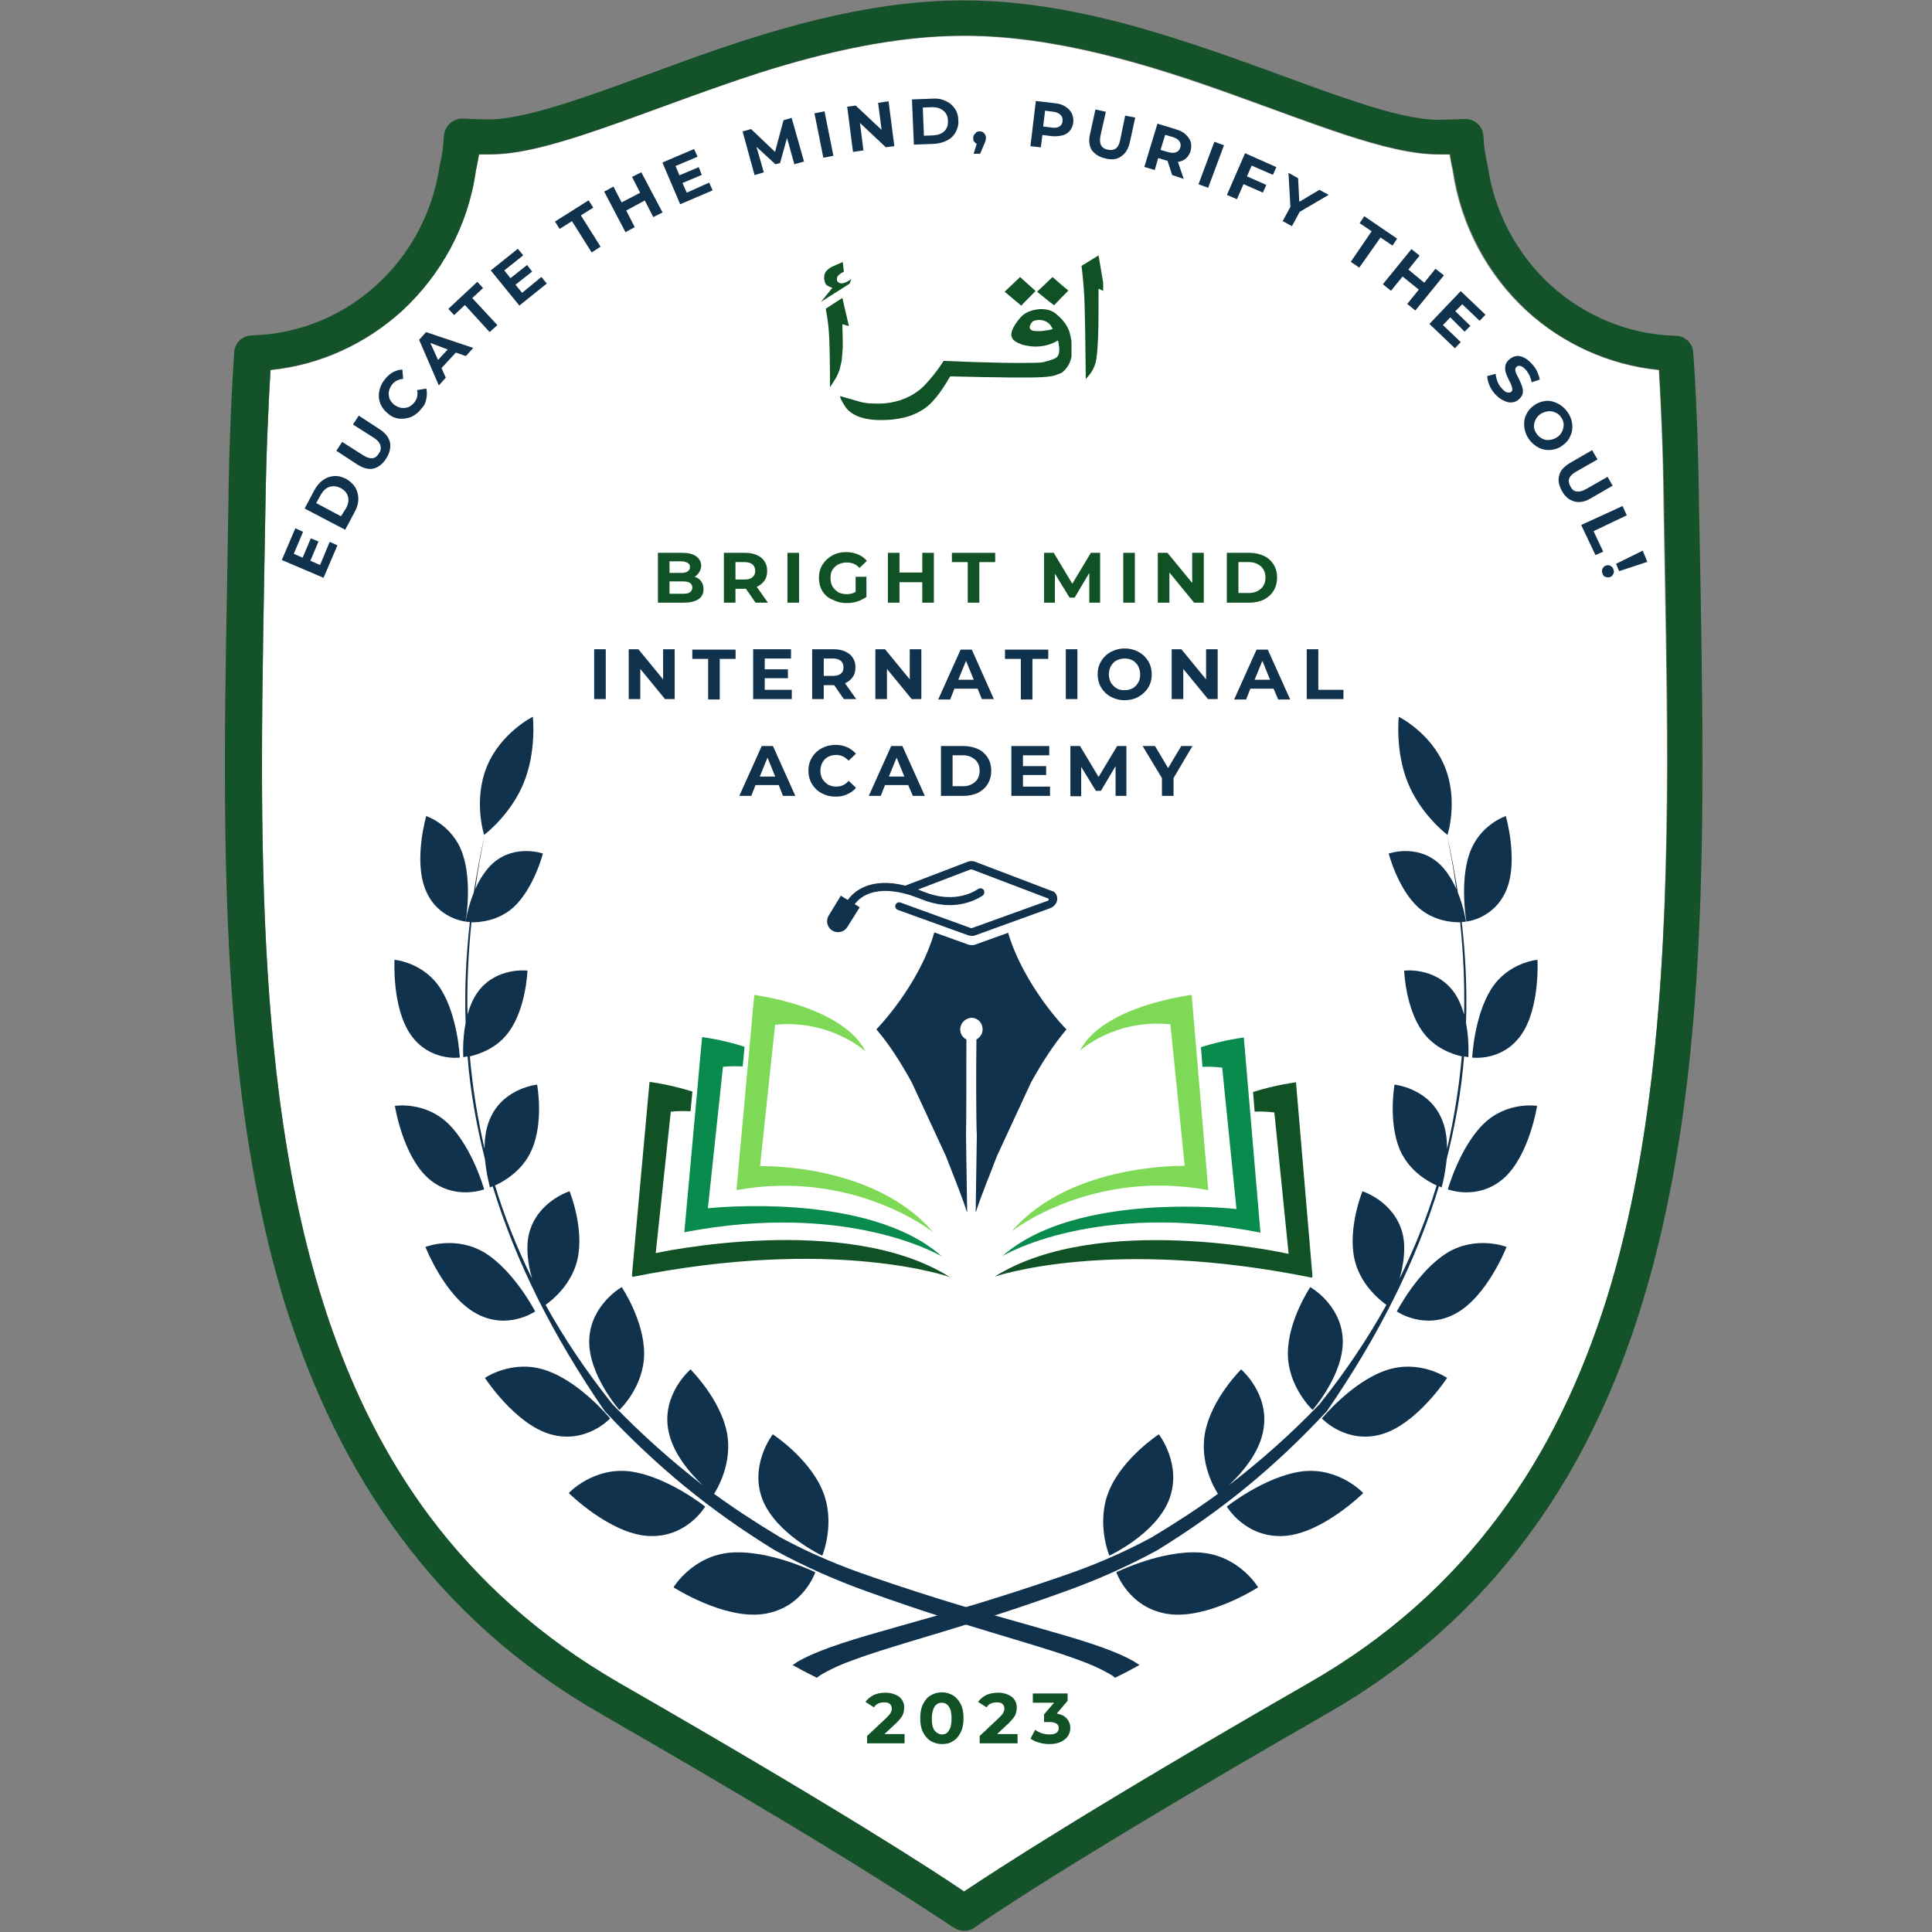 <?xml version="1.0" encoding="utf-8"?>
<!-- Generator: Adobe Illustrator 28.0.0, SVG Export Plug-In . SVG Version: 6.00 Build 0)  -->
<svg version="1.1" id="Layer_1" xmlns="http://www.w3.org/2000/svg" xmlns:xlink="http://www.w3.org/1999/xlink" x="0px" y="0px"
	 viewBox="0 0 500 500" style="enable-background:new 0 0 500 500;" xml:space="preserve">
<rect x="0" y="0" width="500" height="500" fill="#808080" stroke="none"/>
<style type="text/css">
	.st0{fill:#FFFFFF;}
	.st1{fill:#145229;}
	.st2{fill:#11324D;}
	.st3{clip-path:url(#SVGID_00000068672070231173749600000004587403245102261674_);}
	.st4{clip-path:url(#SVGID_00000180347279644576260450000008344915028637368492_);}
	.st5{clip-path:url(#SVGID_00000008110377276287228160000016534013637541259938_);}
	.st6{clip-path:url(#SVGID_00000116930261278107691180000010066217099585195956_);}
	.st7{clip-path:url(#SVGID_00000169517102306597503320000004017629711569871515_);}
	.st8{clip-path:url(#SVGID_00000065061286616852295000000004433935162830024337_);}
	.st9{clip-path:url(#SVGID_00000165951733058805335460000013063781231374455951_);}
	.st10{clip-path:url(#SVGID_00000150074051807446774150000017991895991640018594_);}
	.st11{clip-path:url(#SVGID_00000134247916435909560730000003870056545081021872_);}
	.st12{fill:#098B4D;}
	.st13{clip-path:url(#SVGID_00000032610741543898576140000002481995937219232688_);}
	.st14{clip-path:url(#SVGID_00000049192432297847967470000012649711012507530146_);}
	.st15{clip-path:url(#SVGID_00000133487313758156967580000003648098072953940413_);}
	.st16{fill:#105225;}
	.st17{clip-path:url(#SVGID_00000010306685952457873060000009820450584523139458_);}
	.st18{clip-path:url(#SVGID_00000144324305655796249590000008734010574130712992_);}
	.st19{clip-path:url(#SVGID_00000008120415901888065970000002132584923545407398_);}
	.st20{fill:#7ED957;}
	.st21{clip-path:url(#SVGID_00000093138580193774353200000012352053830386063806_);}
	.st22{clip-path:url(#SVGID_00000065067820066371008040000002185824924890698151_);}
	.st23{clip-path:url(#SVGID_00000106121002187323361130000009316289391489159066_);}
	.st24{clip-path:url(#SVGID_00000161594650276612520520000006753829442151709069_);}
	.st25{clip-path:url(#SVGID_00000023249048892495817220000007122263975821208759_);}
	.st26{clip-path:url(#SVGID_00000070830389027965895000000012419645030128033963_);}
	.st27{clip-path:url(#SVGID_00000003084036611724854100000001372479431818181779_);}
	.st28{clip-path:url(#SVGID_00000011716144327793243850000015990854181607430330_);}
	.st29{clip-path:url(#SVGID_00000022557947904636228220000001788476693023497624_);}
	.st30{clip-path:url(#SVGID_00000028310733019128700270000017931438496732352391_);}
	.st31{clip-path:url(#SVGID_00000070833857668807494030000000267296851857493408_);}
	.st32{clip-path:url(#SVGID_00000155130678232860259550000004090326787987776933_);}
	.st33{clip-path:url(#SVGID_00000060000281204460335680000005434659921491655864_);}
	.st34{clip-path:url(#SVGID_00000178190901068025602580000015072923561007908790_);}
</style>
<g>
	<path class="st0" d="M429.3,95.8c-13.1-1.3-24.9-6.9-34.1-15.2C385,71.3,378,58.5,375.9,44.1c-0.3-1.4-0.5-2.7-0.8-4.1
		c-0.9,0-1.8,0-2.8,0c-7,0-15-2.1-24-5c-9.1-3-19-6.8-29.7-10.6c-21.4-7.7-45.6-15.1-69.2-15.1c-17.7,0-35.7,4.2-52.7,9.5
		C180,24.2,164.2,30.6,150.7,35c-9,2.9-16.9,5-24,5c-1,0-1.8,0-2.8,0c-0.2,1.4-0.4,2.8-0.8,4.1c-2,14.5-9.1,27.1-19.2,36.5
		C94.7,89,82.9,94.5,70,95.8c-0.5,8.9-1.1,20.8-1.3,35c-0.3,22.2-0.9,44.8-0.9,67.2c0,36.6,1.4,72.6,7.6,105.8s17,63.4,35.7,88.6
		c12.5,16.7,28.5,31.3,49.1,43.2c57.1,32.7,81.7,48.8,89.3,54c7.6-5,32.2-21.1,89.3-54c20.6-11.8,36.6-26.4,49.1-43.2
		c12.5-16.8,21.5-35.8,28-56.5c12.8-41.3,15.4-89.1,15.5-137.8c0-22.4-0.5-44.9-0.9-67.2C430.4,116.6,429.8,104.7,429.3,95.8z"/>
	<path class="st1" d="M438.2,91.2c-0.1-2.4-2.2-4.3-4.5-4.3c-12.4-0.3-23.8-5.3-32.4-13.1c-8.6-7.9-14.6-18.8-16.3-31l-0.1-0.4
		c-0.5-2.3-0.9-4.7-1-7.3c-0.2-2.5-2.3-4.4-4.9-4.3c-2.3,0.1-4.6,0.2-6.8,0.2c-5.1,0-12.4-1.7-21.1-4.6c-13-4.2-28.8-10.7-46.2-16.2
		c-17.4-5.6-36.3-10.1-55.5-10.1c-25.6,0-50.7,7.9-72.3,15.7c-10.8,3.9-20.7,7.7-29.4,10.5c-8.6,2.8-16,4.6-21.1,4.6
		c-2.3,0-4.5-0.1-6.8-0.2c-2.5-0.1-4.6,1.8-4.9,4.3c-0.2,2.6-0.4,5-1,7.3l-0.1,0.4c-1.7,12.2-7.7,23.2-16.3,31
		c-8.6,7.9-20,12.8-32.4,13.1c-2.4,0.1-4.3,1.9-4.5,4.3c-0.6,9.3-1.3,23-1.5,39.5c-0.3,22.2-0.9,44.8-0.9,67.4
		c0,49.1,2.5,97.7,15.9,140.6C81,360,90.4,380,103.7,397.8c13.2,17.8,30.2,33.4,51.9,45.8c35.4,20.4,58.3,34.2,72.2,43
		c7,4.4,11.8,7.5,14.8,9.5c1.5,1,2.6,1.7,3.2,2.1c0.3,0.2,0.5,0.4,0.8,0.5l0.2,0.1c1.6,1.2,3.9,1.2,5.5,0
		c1.1-0.8,22.5-15.9,91.1-55.3c21.7-12.4,38.8-28,51.9-45.8c19.9-26.7,31.1-58.4,37.5-92.5c6.4-34.1,7.8-70.7,7.8-107.5
		c0-22.4-0.5-45.1-0.9-67.2C439.5,114.2,438.9,100.6,438.2,91.2z M415.9,335.8c-6.5,20.7-15.4,39.7-28,56.5
		c-12.5,16.8-28.5,31.4-49.1,43.2c-57.1,32.8-81.7,48.9-89.3,54c-7.6-5.2-32.2-21.2-89.3-54c-20.6-11.9-36.6-26.5-49.1-43.2
		c-18.8-25.2-29.6-55.5-35.7-88.6s-7.6-69.2-7.6-105.8c0-22.3,0.5-44.9,0.9-67.2c0.2-14.2,0.8-26.1,1.3-35c13-1.3,24.7-6.9,34-15.2
		c10.1-9.3,17.2-22,19.2-36.5c0.3-1.3,0.5-2.7,0.8-4.1c1,0,1.8,0,2.8,0c7,0,15-2.1,24-5c13.5-4.4,29.3-10.8,46.1-16.2
		c17-5.4,35-9.5,52.7-9.5c23.6,0,47.8,7.4,69.2,15.1c10.7,3.9,20.6,7.6,29.7,10.6c9,2.9,17,5,24,5c1,0,1.9,0,2.8,0
		c0.2,1.4,0.4,2.7,0.8,4.1c2.1,14.4,9.1,27.1,19.2,36.5c9.2,8.4,21.1,13.9,34.1,15.2c0.5,8.9,1.1,20.8,1.3,35
		c0.3,22.2,0.9,44.7,0.9,67.2C431.3,246.7,428.7,294.5,415.9,335.8z"/>
</g>
<path class="st2" d="M302.6,388c3.4-9-2.7-16.8-2.7-16.8s-9.2,6-12.8,14.4c-3.6,8.4,0,17,0,17S299.2,397,302.6,388"/>
<path class="st2" d="M347.5,346.6c-0.4-9-8.4-13.5-8.4-13.5s-5.8,8.6-5.8,17.2c0,8.6,6.4,14.6,6.4,14.6S347.9,355.6,347.5,346.6"/>
<path class="st2" d="M310.6,401.8c-10-0.7-21.7,5.1-21.7,5.1s3.2,9.3,13.4,10.8c10.2,1.5,23.3-6.9,23.3-6.9S320.7,402.5,310.6,401.8
	"/>
<path class="st2" d="M336.9,380.8c-9.6,1.3-19.4,9.1-19.4,9.1s4.8,8.2,14.8,7.6c9.9-0.6,20.5-11.1,20.5-11.1
	S346.5,379.6,336.9,380.8"/>
<path class="st2" d="M358.5,354.7c-8.8,3.1-16.4,12.4-16.4,12.4s6.2,6.7,15.4,4.1c9.2-2.6,17-14.6,17-14.6S367.3,351.6,358.5,354.7"
	/>
<path class="st2" d="M374.4,324.3c-7.6,4.8-12.9,15.1-12.9,15.1s7.2,5,15.3,0.5c8.1-4.4,13.1-17.2,13.1-17.2S382,319.6,374.4,324.3"
	/>
<g>
	<defs>
		<rect id="SVGID_1_" x="374.7" y="285.3" width="23.7" height="24"/>
	</defs>
	<clipPath id="SVGID_00000085247566224718273310000004986215044953930148_">
		<use xlink:href="#SVGID_1_"  style="overflow:visible;"/>
	</clipPath>
	<g style="clip-path:url(#SVGID_00000085247566224718273310000004986215044953930148_);">
		<path class="st2" d="M383.8,291c-6.1,6.1-9.1,16.8-9.1,16.8s7.7,3,14.4-2.8c6.7-5.9,8.7-18.8,8.7-18.8S389.9,284.9,383.8,291"/>
	</g>
</g>
<g>
	<defs>
		<rect id="SVGID_00000071525750801501350870000011269684192266695299_" x="380" y="248" width="18.4" height="26.7"/>
	</defs>
	<clipPath id="SVGID_00000009561514307741278050000014532500701339966364_">
		<use xlink:href="#SVGID_00000071525750801501350870000011269684192266695299_"  style="overflow:visible;"/>
	</clipPath>
	<g style="clip-path:url(#SVGID_00000009561514307741278050000014532500701339966364_);">
		<path class="st2" d="M385.9,256c-4.4,7-4.9,17.7-4.9,17.7s7.8,1.1,12.7-5.9c4.9-7,4.2-19.4,4.2-19.4S390.3,249,385.9,256"/>
	</g>
</g>
<path class="st2" d="M389.9,230.2c3.1-7.6-0.2-19-0.2-19s-6.8,2.2-9.4,9.7c-2.6,7.5-0.8,17.6-0.8,17.6S386.8,237.8,389.9,230.2"/>
<g>
	<defs>
		<rect id="SVGID_00000061432250457127215400000006040127927453809590_" x="204" y="185.5" width="177.3" height="249"/>
	</defs>
	<clipPath id="SVGID_00000113343171967314661860000007783556717566583682_">
		<use xlink:href="#SVGID_00000061432250457127215400000006040127927453809590_"  style="overflow:visible;"/>
	</clipPath>
	<g style="clip-path:url(#SVGID_00000113343171967314661860000007783556717566583682_);">
		<path class="st2" d="M343.4,365.2c13.4-19.5,23-38.6,29-58.2c0.4,0.2,0.7,0.3,0.7,0.3s0.9-3.2,1.3-7.3c2.2-8.8,3.8-17.6,4.5-26.6
			c0.7,0.1,1.1,0.2,1.1,0.2s0.3-4.2-0.6-8.9c0.3-8.5-0.1-17.2-1.1-26.1c0.7,0,1.1-0.1,1.1-0.1s-0.5-3.5-2.1-7.5
			c-0.8-5-1.7-10-2.9-15.1c0.1,0.1,0.2,0.2,0.2,0.2s2.9-8.9-0.7-17.7c-3.6-8.8-11.9-12.9-11.9-12.9s-1,9,2.4,17.2
			c3,7.3,8.7,12.2,10,13.2c1,4.8,1.9,9.5,2.5,14.2c-1.1-2.5-2.7-5.1-4.8-6.9c-5.7-4.8-12.7-2.3-12.7-2.3s2.3,9,7.6,13.9
			c3.9,3.5,8.6,3.9,10.9,3.9c0.8,8,1.2,16,1,23.9c-0.6-2.2-1.5-4.4-2.9-6.2c-4.8-6.2-12.6-5.2-12.6-5.2s0.3,9.5,4.7,15.7
			c3.1,4.4,7.8,5.9,10.2,6.5c-0.7,8.1-2,16.1-3.8,23.9c0-2.8-0.4-5.8-1.7-8.4c-3.6-7.4-11.9-8.2-11.9-8.2s-1.7,9.6,1.4,16.9
			c2.4,5.5,7.3,8.2,9.5,9.2c-2.5,8.2-5.7,16.2-9.6,24.1c1-3.5,1.7-7.8,0.8-11.6c-2.1-8.4-10.4-11-10.4-11s-3.8,9.3-2.1,17.4
			c1.4,6.6,6.5,10.7,8.3,12c-4.8,8.7-10.6,17.3-17.3,25.7c-7.6,7.9-15.3,14.7-23.5,21c3.1-2.9,8.1-8.4,9-14.6
			c1.5-9.2-5.8-15.4-5.8-15.4s-7.6,7.5-9.3,16.2c-1.6,7.9,2.5,14.8,3.3,16c-5.5,4-11.2,7.7-17.2,11.3c-7.8,4.2-15.7,7.5-23.4,10.1
			c-7.8,2.7-15.3,5.1-22.2,7.2c-14,4.2-26.1,7.3-34.6,10.1c-4.2,1.4-7.5,2.7-9.6,3.8c-1,0.5-1.8,0.9-2.3,1.3s-0.8,0.5-0.8,0.5
			c2.5,1.4,3.7,2,6.3,3.3c0,0,0.2-0.1,0.5-0.4c0.3-0.2,0.9-0.6,1.7-1c1.6-0.9,4.1-2.1,7.8-3.4c7.3-2.7,19-5.9,32.6-10.2
			c6.8-2.2,14.1-4.6,21.8-7.4c7.8-2.8,15.8-6.3,23.7-10.6C316.1,391,329.9,379.7,343.4,365.2"/>
	</g>
</g>
<path class="st2" d="M197.3,388c-3.4-9,2.7-16.8,2.7-16.8s9.2,6,12.8,14.4c3.6,8.4,0,17,0,17S200.8,397,197.3,388"/>
<path class="st2" d="M152.5,346.6c0.4-9,8.4-13.5,8.4-13.5s5.8,8.6,5.8,17.2c0,8.6-6.4,14.6-6.4,14.6S152.1,355.6,152.5,346.6"/>
<path class="st2" d="M189.3,401.8c10-0.7,21.7,5.1,21.7,5.1s-3.1,9.3-13.4,10.8c-10.2,1.5-23.3-6.9-23.3-6.9
	S179.3,402.5,189.3,401.8"/>
<path class="st2" d="M163.1,380.8c9.6,1.3,19.4,9.1,19.4,9.1s-4.8,8.2-14.8,7.6c-9.9-0.6-20.5-11.1-20.5-11.1
	S153.5,379.6,163.1,380.8"/>
<path class="st2" d="M141.5,354.7c8.8,3.1,16.4,12.4,16.4,12.4s-6.2,6.7-15.4,4.1c-9.2-2.6-17-14.6-17-14.6S132.7,351.6,141.5,354.7
	"/>
<path class="st2" d="M125.6,324.3c7.6,4.8,12.9,15.1,12.9,15.1s-7.2,5-15.3,0.5c-8.1-4.4-13.1-17.2-13.1-17.2S118,319.6,125.6,324.3
	"/>
<g>
	<defs>
		<rect id="SVGID_00000121983010536420018050000007780738304266138754_" x="101.4" y="285.3" width="23.9" height="24"/>
	</defs>
	<clipPath id="SVGID_00000002365812462575804000000013461797408506718371_">
		<use xlink:href="#SVGID_00000121983010536420018050000007780738304266138754_"  style="overflow:visible;"/>
	</clipPath>
	<g style="clip-path:url(#SVGID_00000002365812462575804000000013461797408506718371_);">
		<path class="st2" d="M116.2,291c6.1,6.1,9.1,16.8,9.1,16.8s-7.7,3-14.4-2.8c-6.7-5.9-8.7-18.8-8.7-18.8S110.1,284.9,116.2,291"/>
	</g>
</g>
<g>
	<defs>
		<rect id="SVGID_00000148626289516071795420000017493349344150795915_" x="101.4" y="248" width="18.6" height="26.7"/>
	</defs>
	<clipPath id="SVGID_00000080169023638864920650000007243576489883834012_">
		<use xlink:href="#SVGID_00000148626289516071795420000017493349344150795915_"  style="overflow:visible;"/>
	</clipPath>
	<g style="clip-path:url(#SVGID_00000080169023638864920650000007243576489883834012_);">
		<path class="st2" d="M114.1,256c4.4,7,4.9,17.7,4.9,17.7s-7.8,1.1-12.7-5.9c-4.9-7-4.2-19.4-4.2-19.4S109.7,249,114.1,256"/>
	</g>
</g>
<path class="st2" d="M110.1,230.2c-3.1-7.6,0.2-19,0.2-19s6.8,2.2,9.4,9.7c2.6,7.5,0.8,17.6,0.8,17.6S113.1,237.8,110.1,230.2"/>
<g>
	<defs>
		<rect id="SVGID_00000061471637047363053130000013487840010200795023_" x="118.7" y="185.5" width="177.3" height="249"/>
	</defs>
	<clipPath id="SVGID_00000173142970107045907290000005378466292765243288_">
		<use xlink:href="#SVGID_00000061471637047363053130000013487840010200795023_"  style="overflow:visible;"/>
	</clipPath>
	<g style="clip-path:url(#SVGID_00000173142970107045907290000005378466292765243288_);">
		<path class="st2" d="M156.5,365.2c-13.4-19.5-23-38.6-29-58.2c-0.4,0.2-0.7,0.3-0.7,0.3s-0.9-3.2-1.3-7.3
			c-2.2-8.8-3.8-17.6-4.5-26.6c-0.7,0.1-1.1,0.2-1.1,0.2s-0.3-4.2,0.6-8.9c-0.3-8.5,0.1-17.2,1.1-26.1c-0.7,0-1.1-0.1-1.1-0.1
			s0.5-3.5,2.1-7.5c0.8-5,1.7-10,2.9-15.1c-0.1,0.1-0.2,0.2-0.2,0.2s-2.9-8.9,0.7-17.7c3.6-8.8,11.9-12.9,11.9-12.9s1,9-2.4,17.2
			c-3,7.3-8.7,12.2-10,13.2c-1,4.8-1.9,9.5-2.5,14.2c1.1-2.5,2.7-5.1,4.8-6.9c5.7-4.8,12.7-2.3,12.7-2.3s-2.3,9-7.6,13.9
			c-3.9,3.5-8.6,3.9-10.9,3.9c-0.8,8-1.2,16-1,23.9c0.6-2.2,1.5-4.4,2.9-6.2c4.8-6.2,12.6-5.2,12.6-5.2s-0.3,9.5-4.7,15.7
			c-3.1,4.4-7.8,5.9-10.2,6.5c0.7,8.1,2,16.1,3.8,23.9c0-2.8,0.4-5.8,1.7-8.4c3.6-7.4,11.9-8.2,11.9-8.2s1.8,9.6-1.4,16.9
			c-2.4,5.5-7.3,8.2-9.5,9.2c2.5,8.2,5.7,16.2,9.6,24.1c-1-3.5-1.7-7.8-0.8-11.6c2.1-8.4,10.5-11,10.5-11s3.8,9.3,2.1,17.4
			c-1.4,6.6-6.5,10.7-8.3,12c4.8,8.7,10.6,17.3,17.3,25.7c7.6,7.9,15.3,14.7,23.4,21c-3.1-2.9-8-8.4-9-14.6
			c-1.5-9.2,5.8-15.4,5.8-15.4s7.6,7.5,9.4,16.2c1.6,7.9-2.5,14.8-3.3,16c5.5,4,11.2,7.7,17.2,11.3c7.8,4.2,15.7,7.5,23.4,10.1
			c7.8,2.7,15.3,5.1,22.2,7.2c14,4.2,26.1,7.3,34.6,10.1c4.2,1.4,7.5,2.7,9.6,3.8c1,0.5,1.8,0.9,2.3,1.3c0.5,0.3,0.8,0.5,0.8,0.5
			c-2.5,1.4-3.7,2-6.3,3.3c0,0-0.2-0.1-0.5-0.4c-0.3-0.2-0.9-0.6-1.7-1c-1.6-0.9-4.1-2.1-7.8-3.4c-7.3-2.7-19-5.9-32.6-10.2
			c-6.8-2.2-14.1-4.6-21.8-7.4c-7.8-2.8-15.8-6.3-23.7-10.6C183.9,391,170.1,379.7,156.5,365.2"/>
	</g>
</g>
<g>
	<defs>
		<rect id="SVGID_00000173130289085660076830000010963719214426784931_" x="258.7" y="268" width="68" height="57.3"/>
	</defs>
	<clipPath id="SVGID_00000161602302598155455030000017444304509070469040_">
		<use xlink:href="#SVGID_00000173130289085660076830000010963719214426784931_"  style="overflow:visible;"/>
	</clipPath>
	<g style="clip-path:url(#SVGID_00000161602302598155455030000017444304509070469040_);">
		<g>
			<defs>
				
					<rect id="SVGID_00000035492066510396612570000008217384404171926433_" x="263.6" y="265.9" transform="matrix(0.43 -0.903 0.903 0.43 -100.854 451.684)" width="87.8" height="79.6"/>
			</defs>
			<clipPath id="SVGID_00000071544268004169217920000000109277283417711772_">
				<use xlink:href="#SVGID_00000035492066510396612570000008217384404171926433_"  style="overflow:visible;"/>
			</clipPath>
			<g style="clip-path:url(#SVGID_00000071544268004169217920000000109277283417711772_);">
				<g>
					<defs>
						
							<rect id="SVGID_00000115503951242916577180000009339557382157277352_" x="263.6" y="265.9" transform="matrix(0.43 -0.903 0.903 0.43 -100.854 451.684)" width="87.8" height="79.6"/>
					</defs>
					<clipPath id="SVGID_00000073712458504763624870000003861357555076446888_">
						<use xlink:href="#SVGID_00000115503951242916577180000009339557382157277352_"  style="overflow:visible;"/>
					</clipPath>
					<g style="clip-path:url(#SVGID_00000073712458504763624870000003861357555076446888_);">
						<path class="st12" d="M326.2,319l-4.3-50.5c0,0-5.1,0.6-11.1,2.5l0.4,5.1c1.6-0.1,3.3,0,5.1,0.2l3.7,36.6
							c0,0-41.5-4.8-60.6,12.2C259.5,325,283.4,310.6,326.2,319"/>
					</g>
				</g>
			</g>
		</g>
	</g>
</g>
<g>
	<defs>
		<rect id="SVGID_00000149383389859247254300000012421902154689453242_" x="257.3" y="280" width="82.7" height="50.7"/>
	</defs>
	<clipPath id="SVGID_00000173157319266652971380000018275138569234113154_">
		<use xlink:href="#SVGID_00000149383389859247254300000012421902154689453242_"  style="overflow:visible;"/>
	</clipPath>
	<g style="clip-path:url(#SVGID_00000173157319266652971380000018275138569234113154_);">
		<g>
			<defs>
				
					<rect id="SVGID_00000171702919241086958860000006340283922721406116_" x="263.6" y="265.9" transform="matrix(0.43 -0.903 0.903 0.43 -100.854 451.684)" width="87.8" height="79.6"/>
			</defs>
			<clipPath id="SVGID_00000114773495779501955940000013683218662685448116_">
				<use xlink:href="#SVGID_00000171702919241086958860000006340283922721406116_"  style="overflow:visible;"/>
			</clipPath>
			<g style="clip-path:url(#SVGID_00000114773495779501955940000013683218662685448116_);">
				<g>
					<defs>
						
							<rect id="SVGID_00000020391668028266496900000014741556305964363159_" x="263.6" y="265.9" transform="matrix(0.43 -0.903 0.903 0.43 -100.854 451.684)" width="87.8" height="79.6"/>
					</defs>
					<clipPath id="SVGID_00000150814524736144008660000009686437145560862378_">
						<use xlink:href="#SVGID_00000020391668028266496900000014741556305964363159_"  style="overflow:visible;"/>
					</clipPath>
					<g style="clip-path:url(#SVGID_00000150814524736144008660000009686437145560862378_);">
						<path class="st16" d="M335.4,280.1c0,0-5.1,0.6-11.1,2.5l0.4,5.1c1.6-0.1,3.3,0,5.1,0.2l3.7,36.6c0,0-49.1-11.1-76.1,5.9
							c0,0,29.8-10.4,82.3,0.3L335.4,280.1"/>
					</g>
				</g>
			</g>
		</g>
	</g>
</g>
<g>
	<defs>
		<rect id="SVGID_00000039101728664880548570000001428353150428980869_" x="261.3" y="257.3" width="52" height="62.7"/>
	</defs>
	<clipPath id="SVGID_00000152970913540087153250000016373481209877207190_">
		<use xlink:href="#SVGID_00000039101728664880548570000001428353150428980869_"  style="overflow:visible;"/>
	</clipPath>
	<g style="clip-path:url(#SVGID_00000152970913540087153250000016373481209877207190_);">
		<g>
			<defs>
				
					<rect id="SVGID_00000065074676094259273920000000312945933133914802_" x="263.6" y="265.9" transform="matrix(0.43 -0.903 0.903 0.43 -100.854 451.684)" width="87.8" height="79.6"/>
			</defs>
			<clipPath id="SVGID_00000112628376459952651220000015947428309628757151_">
				<use xlink:href="#SVGID_00000065074676094259273920000000312945933133914802_"  style="overflow:visible;"/>
			</clipPath>
			<g style="clip-path:url(#SVGID_00000112628376459952651220000015947428309628757151_);">
				<g>
					<defs>
						
							<rect id="SVGID_00000162338683484607625800000016600361907552962489_" x="263.6" y="265.9" transform="matrix(0.43 -0.903 0.903 0.43 -100.854 451.684)" width="87.8" height="79.6"/>
					</defs>
					<clipPath id="SVGID_00000092421963859033525720000009420285613913336452_">
						<use xlink:href="#SVGID_00000162338683484607625800000016600361907552962489_"  style="overflow:visible;"/>
					</clipPath>
					<g style="clip-path:url(#SVGID_00000092421963859033525720000009420285613913336452_);">
						<path class="st20" d="M261.8,318.7c0,0,20.5-16.3,50.9-10.7l-4.3-50.5c0,0-22.9,2.7-28.9,14.4c0,0,9-8.3,23.4-6.8l3.7,36.6
							C306.6,301.8,277.2,300.8,261.8,318.7"/>
					</g>
				</g>
			</g>
		</g>
	</g>
</g>
<g>
	<defs>
		<rect id="SVGID_00000000943852082288957060000009280591503885817277_" x="176" y="268" width="68" height="57.3"/>
	</defs>
	<clipPath id="SVGID_00000166661062066545256570000003633103568555418521_">
		<use xlink:href="#SVGID_00000000943852082288957060000009280591503885817277_"  style="overflow:visible;"/>
	</clipPath>
	<g style="clip-path:url(#SVGID_00000166661062066545256570000003633103568555418521_);">
		<g>
			<defs>
				
					<rect id="SVGID_00000121972119770615823410000015264795535602747011_" x="156.1" y="261.8" transform="matrix(0.904 -0.427 0.427 0.904 -111.702 112.772)" width="79.6" height="87.9"/>
			</defs>
			<clipPath id="SVGID_00000056393897687912987370000016565575833190597252_">
				<use xlink:href="#SVGID_00000121972119770615823410000015264795535602747011_"  style="overflow:visible;"/>
			</clipPath>
			<g style="clip-path:url(#SVGID_00000056393897687912987370000016565575833190597252_);">
				<g>
					<defs>
						
							<rect id="SVGID_00000060753449997825982970000002557989853639740290_" x="156" y="261.8" transform="matrix(0.904 -0.427 0.427 0.904 -111.712 112.758)" width="79.6" height="87.9"/>
					</defs>
					<clipPath id="SVGID_00000004518620753010884140000006007090426551179960_">
						<use xlink:href="#SVGID_00000060753449997825982970000002557989853639740290_"  style="overflow:visible;"/>
					</clipPath>
					<g style="clip-path:url(#SVGID_00000004518620753010884140000006007090426551179960_);">
						<path class="st12" d="M177.1,318.9l4.6-50.5c0,0,5.1,0.6,11,2.5l-0.5,5.1c-1.6-0.1-3.3-0.1-5.1,0.1l-3.9,36.6
							c0,0,41.5-4.6,60.6,12.5C243.8,325.2,219.9,310.7,177.1,318.9"/>
					</g>
				</g>
			</g>
		</g>
	</g>
</g>
<g>
	<defs>
		<rect id="SVGID_00000088853042764882504090000016285640658656761482_" x="162.7" y="278.7" width="84" height="52"/>
	</defs>
	<clipPath id="SVGID_00000027591921059519787900000006518618746413827500_">
		<use xlink:href="#SVGID_00000088853042764882504090000016285640658656761482_"  style="overflow:visible;"/>
	</clipPath>
	<g style="clip-path:url(#SVGID_00000027591921059519787900000006518618746413827500_);">
		<g>
			<defs>
				
					<rect id="SVGID_00000014611035160565642850000018348631693221918357_" x="156.1" y="261.8" transform="matrix(0.904 -0.427 0.427 0.904 -111.702 112.772)" width="79.6" height="87.9"/>
			</defs>
			<clipPath id="SVGID_00000127022667341894215790000009037619250395648187_">
				<use xlink:href="#SVGID_00000014611035160565642850000018348631693221918357_"  style="overflow:visible;"/>
			</clipPath>
			<g style="clip-path:url(#SVGID_00000127022667341894215790000009037619250395648187_);">
				<g>
					<defs>
						
							<rect id="SVGID_00000103232621981595940410000009765964125407138690_" x="156" y="261.8" transform="matrix(0.904 -0.427 0.427 0.904 -111.712 112.758)" width="79.6" height="87.9"/>
					</defs>
					<clipPath id="SVGID_00000062155328294442672170000001203162904933459127_">
						<use xlink:href="#SVGID_00000103232621981595940410000009765964125407138690_"  style="overflow:visible;"/>
					</clipPath>
					<g style="clip-path:url(#SVGID_00000062155328294442672170000001203162904933459127_);">
						<path class="st16" d="M168.1,280c0,0,5.1,0.6,11.1,2.5l-0.5,5.1c-1.6-0.1-3.3-0.1-5.1,0.1l-3.9,36.6c0,0,49.2-10.8,76.1,6.2
							c0,0-29.7-10.6-82.3,0L168.1,280"/>
					</g>
				</g>
			</g>
		</g>
	</g>
</g>
<g>
	<defs>
		<rect id="SVGID_00000095329685220189828090000009355120990593689009_" x="189.3" y="257.3" width="53.3" height="62.7"/>
	</defs>
	<clipPath id="SVGID_00000175314357102837415420000009109028592799534003_">
		<use xlink:href="#SVGID_00000095329685220189828090000009355120990593689009_"  style="overflow:visible;"/>
	</clipPath>
	<g style="clip-path:url(#SVGID_00000175314357102837415420000009109028592799534003_);">
		<g>
			<defs>
				
					<rect id="SVGID_00000089556095957522931900000011765457924741988743_" x="156.1" y="261.8" transform="matrix(0.904 -0.427 0.427 0.904 -111.702 112.772)" width="79.6" height="87.9"/>
			</defs>
			<clipPath id="SVGID_00000031894663393612134810000004677354022283139982_">
				<use xlink:href="#SVGID_00000089556095957522931900000011765457924741988743_"  style="overflow:visible;"/>
			</clipPath>
			<g style="clip-path:url(#SVGID_00000031894663393612134810000004677354022283139982_);">
				<g>
					<defs>
						
							<rect id="SVGID_00000061453462291989873500000010424581731410564499_" x="156" y="261.8" transform="matrix(0.904 -0.427 0.427 0.904 -111.712 112.758)" width="79.6" height="87.9"/>
					</defs>
					<clipPath id="SVGID_00000151544347358886078780000018281951140437995952_">
						<use xlink:href="#SVGID_00000061453462291989873500000010424581731410564499_"  style="overflow:visible;"/>
					</clipPath>
					<g style="clip-path:url(#SVGID_00000151544347358886078780000018281951140437995952_);">
						<path class="st20" d="M241.5,318.9c0,0-20.5-16.4-50.9-10.9l4.6-50.5c0,0,22.8,2.8,28.8,14.6c0,0-9-8.3-23.4-6.9l-3.9,36.6
							C196.7,301.8,226.1,300.9,241.5,318.9"/>
					</g>
				</g>
			</g>
		</g>
	</g>
</g>
<g>
	<defs>
		<rect id="SVGID_00000034800357398462509190000014192214865273506473_" x="213.7" y="222.6" width="61" height="20.1"/>
	</defs>
	<clipPath id="SVGID_00000170966897356443579850000006835480770673835918_">
		<use xlink:href="#SVGID_00000034800357398462509190000014192214865273506473_"  style="overflow:visible;"/>
	</clipPath>
	<g style="clip-path:url(#SVGID_00000170966897356443579850000006835480770673835918_);">
		<path class="st2" d="M273.6,232.8c-0.1,1-0.8,1.8-1.7,2.2l-19.6,7.1c-0.3,0.1-0.6,0.1-0.8,0.1c-0.3,0-0.6-0.1-0.8-0.1l-18.3-6.6
			c-0.6-0.2-0.9-0.9-0.6-1.4c0.2-0.5,0.8-0.7,1.3-0.5l18.2,6.6c0.1,0,0.2,0,0.2,0l19.7-7.1c0.2-0.1,0.2-0.2,0.2-0.3
			c0-0.1,0-0.3-0.2-0.3l-19.7-7.5c-0.1,0-0.2,0-0.3,0l-13.6,5.2c0.5,0.2,1,0.4,1.5,0.6c7.2,2.9,12.2,0.5,14-0.7
			c0.2-0.1,0.4-0.2,0.6-0.2c0.3,0,0.6,0.1,0.8,0.3c0.4,0.5,0.3,1.2-0.2,1.6c-2.2,1.4-7.8,4.2-15.9,0.9c-11.3-4.6-15.8-0.6-17.2,1.3
			l1.3,0.8l-3.2,5.1c-0.8,1.3-2.5,1.7-3.8,1c-1.4-0.8-1.9-2.6-1-4l3.1-5.1l1.8,1.1c1.5-2.1,5.7-6,14.9-3.7l16.2-6.2
			c0.6-0.2,1.2-0.2,1.8,0l19.7,7.5C273.1,230.7,273.7,231.7,273.6,232.8z"/>
	</g>
</g>
<g>
	<defs>
		<rect id="SVGID_00000057857976914006702010000015840238986717563801_" x="226.7" y="240" width="49.3" height="73.6"/>
	</defs>
	<clipPath id="SVGID_00000156565826315206143370000011075423136611786901_">
		<use xlink:href="#SVGID_00000057857976914006702010000015840238986717563801_"  style="overflow:visible;"/>
	</clipPath>
	<g style="clip-path:url(#SVGID_00000156565826315206143370000011075423136611786901_);">
		<path class="st2" d="M260.9,241.4l-8.6,3.1c-0.3,0.1-0.6,0.1-0.8,0.1c-0.3,0-0.6-0.1-0.8-0.1l-8.9-3.2c-4,13.9-15,25.1-15,25.1
			c3.2,3.7,6.3,8.5,9.2,13.8l8.8,19c1.6,4.2,4.3,10.7,5.5,14.7l-0.3-20.2c0.1-3,0.1-18.1,0.1-24.7c-1-0.5-1.6-1.5-1.6-2.6
			c0-1.6,1.3-2.9,2.9-3c1.6,0,2.9,1.3,2.9,3c0,1.2-0.7,2.1-1.6,2.6c-0.1,6.6-0.1,21.7,0.1,24.7l-0.3,20.2c1.2-4,3.9-10.4,5.5-14.7
			l8.8-19c2.9-5.3,6-10,9.2-13.8C275.9,266.4,265,255.2,260.9,241.4z"/>
	</g>
</g>
<g>
	<defs>
		<rect id="SVGID_00000138564311847974232010000010463309097834861959_" x="278.7" y="66.1" width="6.8" height="32.6"/>
	</defs>
	<clipPath id="SVGID_00000139257915608973050540000003454061613237567386_">
		<use xlink:href="#SVGID_00000138564311847974232010000010463309097834861959_"  style="overflow:visible;"/>
	</clipPath>
	<g style="clip-path:url(#SVGID_00000139257915608973050540000003454061613237567386_);">
		<path class="st16" d="M284.3,66.1l-4.4,2.7c0.4,3.3,0.7,6.7,0.8,10.1c0.1,3.1,0.2,9.5,0.3,19.2c1.1-1.2,1.7-2.1,2-2.8
			c0.5-1,0.7-2,0.8-2.9c0.2-1.3,0.3-3.2,0.4-5.5c0.1-2.8,0.1-6.8,0.1-12.2l1.6,0.8L284.3,66.1"/>
	</g>
</g>
<path class="st16" d="M264,71.7l-2,1.9l-2,1.9c1.4,1.2,2.9,2.4,4.3,3.6c1.2-1.3,2.5-2.5,3.7-3.8C266.7,74.1,265.3,72.9,264,71.7"/>
<path class="st16" d="M272.4,71.7l-2,1.9l-2,1.9c1.5,1.2,2.9,2.4,4.4,3.5c1.2-1.3,2.4-2.5,3.7-3.8C275.1,74.1,273.8,72.9,272.4,71.7
	"/>
<g>
	<defs>
		<rect id="SVGID_00000076578312835323555060000009352317642705966242_" x="216" y="80" width="61.3" height="29.1"/>
	</defs>
	<clipPath id="SVGID_00000149350369630034355410000008810483709846236817_">
		<use xlink:href="#SVGID_00000076578312835323555060000009352317642705966242_"  style="overflow:visible;"/>
	</clipPath>
	<g style="clip-path:url(#SVGID_00000149350369630034355410000008810483709846236817_);">
		<path class="st16" d="M269.5,80l-0.4,0c-2.4,0.2-4.1,1-5.2,2.4c-1.9,2.3-2.5,3.9-2,5c0.3,0.7,1.1,1.2,2.4,1.7
			c0.5,0.2,1.7,0.5,3.5,0.6c2.4,0,4.4-0.6,6-1.6c0.6,2.5,0.4,3.9-0.5,4.5c-0.5,0.3-1.5,0.7-3.2,1.1c-0.2,0.1-1.3,0.2-3.2,0.2
			c-3.4,0.1-11,0-22.7-0.5c-1.7,2.7-3.4,4.7-5,6.4c-0.8,0.8-2.7,2.6-6.3,3.8c-3.2,1-5.8,0.9-7.6,0.8c-0.8,0-1.6-0.2-2.3-0.3
			l-5.6-1.6c0,0.4,0.4,1.3,1.2,2.5c0.6,1,1.5,1.8,2.5,2.3c1.8,1,4.4,1.5,7.5,1.4c1.7,0,3.6-0.2,5.6-0.7c2.4-0.6,4.1-1.6,5.1-2.3
			c1.8-1.2,4.1-3.9,6.6-8.3c12.4,0.3,20.4,0.4,23.9,0.2c1.3-0.1,2.5-0.2,3.4-0.5c1.1-0.4,1.7-0.7,1.8-0.8c2.5-2.1,3.1-5.5,1.8-10.3
			c-0.4-1.3-1.3-2.9-3.2-4.5C272.5,80.4,271.1,80,269.5,80z M269,82.8L269,82.8c0.9,0,1.6,0.3,2.2,0.7c0.2,0.2,0.5,0.4,0.7,0.7
			c0.1,0.2,0.3,0.5,0.5,0.8c0,0,0,0.1,0,0.1c0,0.1-0.1,0.1-0.1,0.1c-0.7,0.2-1.2,0.3-1.6,0.3c-0.8,0.2-1.6,0.2-2.2,0.2
			c-0.8,0-1.3-0.1-1.6-0.3c-0.1-0.1-0.2-0.1-0.2-0.2l-0.1-0.1l-0.1-0.2c0-0.1,0-0.2,0-0.4c0.1-0.5,0.4-1,0.9-1.4
			C267.9,82.9,268.4,82.8,269,82.8z"/>
	</g>
</g>
<path class="st16" d="M218,77.1l-4.3,2.8c0.5,2.6,0.8,5.1,0.9,7.5c0.1,2.2,0.2,6.4,0.2,12.8c0.9-1.3,1.6-2.4,2-3.3
	c0.4-0.9,0.6-1.5,0.6-1.7c0.1-0.4,0.2-0.8,0.3-1.3c0.1-0.5,0.2-0.9,0.2-1.4c0-0.2,0.1-1,0.2-2.4c0-1.4,0-3.5-0.1-6.2l1.7,0.5
	L218,77.1"/>
<g>
	<defs>
		<rect id="SVGID_00000090274461990554563180000010913079510204117649_" x="212.5" y="66.7" width="8.9" height="12"/>
	</defs>
	<clipPath id="SVGID_00000129899533862206144810000013726275537558937010_">
		<use xlink:href="#SVGID_00000090274461990554563180000010913079510204117649_"  style="overflow:visible;"/>
	</clipPath>
	<g style="clip-path:url(#SVGID_00000129899533862206144810000013726275537558937010_);">
		<path class="st16" d="M218.1,67.8l0.3,2.5c-0.9,0.5-1.4,0.8-1.6,1.2c-0.1,0.1-0.2,0.3-0.2,0.6c0,0.2,0,0.5,0.1,0.7
			c0.3,0.4,0.8,0.6,1.4,0.5c0.6-0.1,1.3-0.4,2.2-1.1l-0.4,1.2l-7.4,4.7l2.9-3.6c-0.6-0.2-1-0.4-1.3-0.6c-0.3-0.2-0.5-0.5-0.6-0.8
			c-0.3-0.9-0.3-1.8,0.1-2.6c0.1-0.2,0.3-0.4,0.5-0.6c0.1-0.1,0.4-0.4,0.9-0.7C215.6,68.9,216.7,68.4,218.1,67.8"/>
	</g>
</g>
<g>
	<g transform="translate(62.431, 113.03)">
		<g>
			<path class="st2" d="M22.9,27.2l2,0.9l-3.6,8.4l-10.8-4.6l3.5-8.2l2,0.9l-2.4,5.7l2.3,1l2.1-5l2,0.8l-2.1,5l2.5,1.1L22.9,27.2z"
				/>
		</g>
	</g>
</g>
<g>
	<g transform="translate(66.436, 103.704)">
		<g>
			<path class="st2" d="M12.4,27.9l2.5-4.7c0.6-1.1,1.3-2,2.2-2.6c0.9-0.7,1.8-1,2.9-1.1c1-0.1,2.1,0.2,3.1,0.7
				c1,0.6,1.8,1.3,2.4,2.2c0.5,0.9,0.8,1.9,0.8,3c0,1.1-0.3,2.2-0.9,3.3l-2.5,4.7L12.4,27.9z M23.2,27.7c0.5-1,0.7-2,0.4-2.9
				c-0.2-0.9-0.9-1.7-1.9-2.2c-1-0.5-1.9-0.6-2.9-0.3c-0.9,0.3-1.6,1-2.2,2l-1.2,2.2l6.4,3.4L23.2,27.7z"/>
		</g>
	</g>
</g>
<g>
	<g transform="translate(72.15, 93.062)">
		<g>
			<path class="st2" d="M27.8,25.6c-0.9,1.4-2,2.3-3.3,2.6c-1.3,0.3-2.6-0.1-4.1-1l-5.5-3.6l1.5-2.3l5.5,3.5c1.8,1.1,3.1,1,4-0.5
				c0.5-0.7,0.6-1.4,0.4-2.1c-0.2-0.7-0.7-1.3-1.6-1.9l-5.5-3.5l1.5-2.3l5.5,3.6c1.4,0.9,2.3,2.1,2.6,3.4
				C29,22.8,28.7,24.2,27.8,25.6z"/>
		</g>
	</g>
</g>
<g>
	<g transform="translate(78.531, 83.353)">
		<g>
			<path class="st2" d="M30.6,22.3C29.9,23.3,29,24,28,24.5c-1,0.4-2,0.6-3.1,0.5c-1.1-0.1-2.1-0.5-3-1.3c-0.9-0.7-1.6-1.6-2-2.6
				c-0.4-1-0.5-2-0.3-3.1c0.2-1.1,0.6-2.1,1.4-3.1c0.6-0.8,1.3-1.4,2.1-1.9c0.8-0.4,1.6-0.7,2.5-0.7l0.2,2.4
				c-1.2,0.1-2.2,0.6-2.9,1.5c-0.4,0.6-0.7,1.2-0.8,1.8c-0.1,0.6,0,1.3,0.2,1.9c0.3,0.6,0.7,1.1,1.2,1.5c0.6,0.4,1.2,0.7,1.8,0.8
				c0.7,0.1,1.3,0,1.9-0.2c0.6-0.3,1.1-0.7,1.5-1.2c0.7-0.9,1-2,0.7-3.2l2.4-0.4c0.2,0.9,0.2,1.7,0,2.6
				C31.7,20.7,31.3,21.6,30.6,22.3z"/>
		</g>
	</g>
</g>
<g>
	<g transform="translate(85.269, 74.75)">
		<g>
			<path class="st2" d="M32.7,16.5l-3.7,4l1.1,2.5L28.3,25l-5.1-11.8l1.8-2l12.2,4.1l-1.9,2.1L32.7,16.5z M30.6,15.7L26.1,14l2,4.4
				L30.6,15.7z"/>
		</g>
	</g>
</g>
<g>
	<g transform="translate(93.019, 66.44)">
		<g>
			<path class="st2" d="M27.3,12.5l-2.8,2.6L23,13.5l7.5-7L32,8.1l-2.8,2.6l6.5,7l-2,1.8L27.3,12.5z"/>
		</g>
	</g>
</g>
<g>
	<g transform="translate(100.01, 59.984)">
		<g>
			<path class="st2" d="M40.1,11.7l1.4,1.7l-7.1,5.7L27,10L34,4.4l1.4,1.7L30.5,10l1.6,2l4.3-3.4l1.3,1.7l-4.3,3.4l1.7,2.1
				L40.1,11.7z"/>
		</g>
	</g>
</g>
<g>
	<g transform="translate(108.063, 53.661)">
	</g>
</g>
<g>
	<g transform="translate(112.429, 50.539)">
		<g>
			<path class="st2" d="M35.6,6.7l-3.2,2l-1.2-1.9l8.7-5.5l1.2,1.9l-3.2,2l5.1,8.1l-2.3,1.5L35.6,6.7z"/>
		</g>
	</g>
</g>
<g>
	<g transform="translate(120.468, 45.486)">
		<g>
			<path class="st2" d="M45.5-0.9l5.5,10.4l-2.4,1.2l-2.2-4.3L41.6,9l2.2,4.3l-2.4,1.3L35.9,4.1l2.4-1.3l2.1,4.1l4.8-2.5l-2.1-4.1
				L45.5-0.9z"/>
		</g>
	</g>
</g>
<g>
	<g transform="translate(131.03, 40.06)">
		<g>
			<path class="st2" d="M52.5,7.2l0.9,2L45,12.8L40.4,2l8.2-3.5l0.9,2l-5.7,2.4l1,2.4l5-2.1l0.8,2l-5,2.1l1.1,2.5L52.5,7.2z"/>
		</g>
	</g>
</g>
<g>
	<g transform="translate(140.503, 36.175)">
	</g>
</g>
<g>
	<g transform="translate(145.478, 34.307)">
		<g>
			<path class="st2" d="M60.1,8.2l-1.9-6.8l-1.8,6.5l-1.2,0.3l-4.9-4.5l1.9,6.6l-2.4,0.7L46.7-0.3l2.2-0.6L55.1,5l2.2-8.2l2.1-0.6
				l3.2,11.3L60.1,8.2z"/>
		</g>
	</g>
</g>
<g>
	<g transform="translate(158.783, 30.818)">
		<g>
			<path class="st2" d="M52-1.5l2.6-0.5l2.3,11.5L54.3,10L52-1.5z"/>
		</g>
	</g>
</g>
<g>
	<g transform="translate(164.555, 29.615)">
		<g>
			<path class="st2" d="M65.4-3.4l1.5,11.6l-2.2,0.3L58,2.2l0.9,7.1l-2.7,0.4L54.7-2l2.2-0.3L63.6,4L62.7-3L65.4-3.4z"/>
		</g>
	</g>
</g>
<g>
	<g transform="translate(176.312, 28.13)">
		<g>
			<path class="st2" d="M59.7-2.4L65-2.6c1.3-0.1,2.4,0.1,3.4,0.6c1,0.4,1.8,1.1,2.4,2c0.6,0.8,0.9,1.9,0.9,3
				c0.1,1.2-0.2,2.2-0.7,3.1c-0.5,0.9-1.2,1.6-2.2,2.1c-0.9,0.5-2.1,0.8-3.3,0.9l-5.3,0.2L59.7-2.4z M65.3,6.9
				c1.2-0.1,2.1-0.4,2.8-1.1c0.7-0.7,1-1.6,0.9-2.7c0-1.1-0.4-2-1.2-2.6c-0.7-0.6-1.7-0.9-2.8-0.9l-2.5,0.1L62.8,7L65.3,6.9z"/>
		</g>
	</g>
</g>
<g>
	<g transform="translate(188.472, 27.788)">
		<g>
			<path class="st2" d="M65.1,6.2c0.5,0,0.9,0.2,1.1,0.5c0.3,0.3,0.5,0.7,0.5,1.2c0,0.2-0.1,0.5-0.1,0.7c-0.1,0.2-0.2,0.6-0.4,1
				l-1,2.4l-1.7,0l0.8-2.6c-0.3-0.1-0.5-0.3-0.7-0.6c-0.2-0.2-0.2-0.5-0.2-0.9c0-0.5,0.2-0.9,0.5-1.1C64.2,6.3,64.6,6.2,65.1,6.2z"
				/>
		</g>
	</g>
</g>
<g>
	<g transform="translate(193.633, 27.937)">
	</g>
</g>
<g>
	<g transform="translate(198.973, 28.235)">
		<g>
			<path class="st2" d="M74.2-1.5c1,0.1,1.9,0.4,2.6,0.9c0.7,0.4,1.2,1,1.6,1.7c0.3,0.7,0.5,1.5,0.4,2.3c-0.1,0.8-0.4,1.6-0.9,2.2
				c-0.5,0.6-1.1,1-1.9,1.2C75.1,7,74.2,7.1,73.2,7l-2.4-0.3l-0.4,3.2l-2.7-0.3l1.4-11.7L74.2-1.5z M73.3,4.8c0.8,0.1,1.4,0,1.9-0.3
				c0.5-0.3,0.8-0.8,0.8-1.4c0.1-0.7-0.1-1.2-0.5-1.6c-0.4-0.4-1-0.7-1.8-0.8l-2.2-0.3l-0.5,4.1L73.3,4.8z"/>
		</g>
	</g>
</g>
<g>
	<g transform="translate(209.797, 29.629)">
		<g>
			<path class="st2" d="M76.4,11.4c-1.6-0.3-2.8-1.1-3.6-2.1c-0.7-1.1-0.9-2.5-0.5-4.2l1.4-6.4l2.7,0.6L75,5.5
				c-0.4,2.1,0.2,3.3,1.9,3.6c0.8,0.2,1.5,0.1,2.1-0.3c0.5-0.4,0.9-1.1,1.1-2.2l1.3-6.3L84,0.8l-1.4,6.4c-0.4,1.7-1.1,2.9-2.2,3.6
				C79.4,11.6,78,11.8,76.4,11.4z"/>
		</g>
	</g>
</g>
<g>
	<g transform="translate(221.147, 32.101)">
		<g>
			<path class="st2" d="M82.2,13.2L81,9.5l-0.1,0l-2.3-0.7l-0.9,3.1L75,11.1l3.4-11.2l4.9,1.5c1,0.3,1.8,0.7,2.4,1.3
				c0.6,0.6,1.1,1.2,1.3,1.9c0.2,0.7,0.2,1.5,0,2.3s-0.7,1.5-1.2,2c-0.6,0.5-1.3,0.8-2.1,0.9l1.5,4.4L82.2,13.2z M84.3,6.1
				c0.2-0.6,0.1-1.2-0.2-1.6c-0.3-0.5-0.8-0.8-1.6-1.1l-2.1-0.6l-1.2,3.9l2.1,0.6c0.8,0.2,1.4,0.2,1.9,0C83.8,7.1,84.1,6.7,84.3,6.1
				z"/>
		</g>
	</g>
</g>
<g>
	<g transform="translate(231.668, 35.399)">
		<g>
			<path class="st2" d="M82.6,1.3l2.5,0.9l-4.1,11l-2.5-0.9L82.6,1.3z"/>
		</g>
	</g>
</g>
<g>
	<g transform="translate(237.223, 37.451)">
		<g>
			<path class="st2" d="M86.7,5.4l-1.2,2.8l5,2.2l-0.9,2l-5-2.2l-1.7,3.9L80.3,13l4.7-10.8l8.1,3.6l-0.9,2L86.7,5.4z"/>
		</g>
	</g>
</g>
<g>
	<g transform="translate(246.153, 41.431)">
		<g>
			<path class="st2" d="M90.2,13.4l-2,3.7l-2.4-1.3l2-3.7l-0.5-8.8l2.5,1.4l0.3,6.1l5.2-3.1l2.4,1.3L90.2,13.4z"/>
		</g>
	</g>
</g>
<g>
	<g transform="translate(255.189, 46.376)">
	</g>
</g>
<g>
	<g transform="translate(259.778, 49.16)">
		<g>
			<path class="st2" d="M95.2,10.7l-3.1-2.1l1.2-1.8l8.5,5.8l-1.2,1.8l-3.1-2.1L92,20.1l-2.2-1.5L95.2,10.7z"/>
		</g>
	</g>
</g>
<g>
	<g transform="translate(267.588, 54.561)">
		<g>
			<path class="st2" d="M106.1,16.7l-7.4,9.1l-2.1-1.7l3-3.7L95.4,17l-3,3.7l-2.1-1.7l7.4-9.1l2.1,1.7l-2.9,3.6l4.1,3.4l2.9-3.6
				L106.1,16.7z"/>
		</g>
	</g>
</g>
<g>
	<g transform="translate(276.734, 62.133)">
		<g>
			<path class="st2" d="M101.3,26.4L99.8,28l-6.6-6.3l8.1-8.5l6.4,6.1l-1.5,1.6l-4.5-4.3l-1.8,1.8l3.9,3.8l-1.5,1.5L98.6,20l-1.9,2
				L101.3,26.4z"/>
		</g>
	</g>
</g>
<g>
	<g transform="translate(284.034, 69.313)">
	</g>
</g>
<g>
	<g transform="translate(287.691, 73.235)">
		<g>
			<path class="st2" d="M99.1,28.6c-0.6-0.7-1.1-1.5-1.4-2.3c-0.3-0.8-0.5-1.6-0.5-2.2l2.2-0.6c0,0.6,0.2,1.2,0.4,1.9
				c0.3,0.7,0.6,1.3,1.1,1.8c0.5,0.6,1,1,1.4,1.1c0.4,0.1,0.8,0.1,1.1-0.1c0.2-0.2,0.3-0.4,0.3-0.7c0-0.3-0.1-0.6-0.2-0.9
				c-0.1-0.3-0.3-0.8-0.6-1.3c-0.4-0.8-0.7-1.5-0.9-2.1c-0.2-0.6-0.2-1.2-0.1-1.8c0.1-0.6,0.5-1.2,1.1-1.7c0.5-0.4,1.1-0.7,1.8-0.8
				c0.7-0.1,1.3,0.1,2.1,0.5c0.7,0.4,1.4,1,2.1,1.8c0.5,0.6,0.9,1.2,1.2,1.9c0.3,0.7,0.5,1.3,0.6,1.9l-2.1,0.7
				c-0.2-1.2-0.7-2.2-1.4-3.1c-0.5-0.6-0.9-0.9-1.4-1.1c-0.4-0.1-0.8-0.1-1.1,0.2c-0.3,0.2-0.4,0.6-0.3,1.1c0.1,0.5,0.4,1.1,0.8,1.8
				c0.4,0.8,0.7,1.6,0.9,2.1c0.2,0.6,0.3,1.2,0.2,1.8c-0.1,0.6-0.5,1.2-1.1,1.7c-0.5,0.4-1.1,0.7-1.8,0.7c-0.7,0.1-1.3-0.1-2.1-0.5
				C100.5,30,99.8,29.4,99.1,28.6z"/>
		</g>
	</g>
</g>
<g>
	<g transform="translate(293.882, 80.751)">
		<g>
			<path class="st2" d="M101.8,32.9c-0.7-1-1.1-2.1-1.2-3.2c-0.1-1.1,0-2.2,0.5-3.1c0.4-1,1.1-1.8,2.1-2.5c1-0.7,2-1,3-1.1
				c1.1-0.1,2.1,0.2,3.1,0.7c1,0.5,1.8,1.2,2.5,2.2c0.7,1,1.1,2,1.2,3.1c0.1,1.1,0,2.1-0.5,3.1c-0.4,1-1.1,1.8-2.1,2.5
				c-0.9,0.7-2,1-3,1.1c-1.1,0.1-2.1-0.1-3.1-0.6C103.4,34.6,102.5,33.9,101.8,32.9z M103.8,31.5c0.4,0.6,0.9,1,1.5,1.3
				c0.6,0.3,1.2,0.4,1.9,0.3c0.7-0.1,1.3-0.3,1.9-0.7c0.6-0.4,1-0.9,1.3-1.5c0.3-0.6,0.4-1.2,0.4-1.9c-0.1-0.7-0.3-1.3-0.7-1.8
				c-0.4-0.6-0.9-1-1.5-1.2c-0.6-0.3-1.2-0.4-1.9-0.3c-0.7,0.1-1.3,0.3-1.9,0.7c-0.6,0.4-1,0.9-1.3,1.5c-0.3,0.6-0.4,1.2-0.4,1.8
				C103.1,30.3,103.4,30.9,103.8,31.5z"/>
		</g>
	</g>
</g>
<g>
	<g transform="translate(300.837, 90.901)">
		<g>
			<path class="st2" d="M103.4,36.2c-0.8-1.5-1.1-2.8-0.7-4.1c0.3-1.3,1.3-2.3,2.8-3.2l5.7-3.3l1.4,2.4l-5.6,3.2
				c-1.8,1-2.3,2.3-1.4,3.8c0.4,0.8,0.9,1.2,1.6,1.3c0.7,0.1,1.5-0.1,2.4-0.6l5.6-3.2l1.3,2.3l-5.7,3.3c-1.5,0.9-2.9,1.1-4.1,0.8
				C105.2,38.5,104.2,37.6,103.4,36.2z"/>
		</g>
	</g>
</g>
<g>
	<g transform="translate(306.509, 101.063)">
		<g>
			<path class="st2" d="M113.4,29.9l1.1,2.4l-8.6,4.1l2.5,5.3l-2,0.9l-3.7-7.8L113.4,29.9z"/>
		</g>
	</g>
</g>
<g>
	<g transform="translate(310.428, 109.613)">
		<g>
			<path class="st2" d="M114.7,32.9l1.2,2.9l-7.3,2.4l-0.8-1.9L114.7,32.9z M104.3,38.8c-0.2-0.4-0.2-0.8,0-1.2
				c0.2-0.4,0.4-0.7,0.8-0.8c0.4-0.2,0.8-0.2,1.2,0c0.4,0.2,0.7,0.5,0.8,0.9c0.2,0.4,0.2,0.9,0,1.2c-0.2,0.4-0.4,0.7-0.8,0.8
				c-0.4,0.2-0.8,0.1-1.2,0C104.7,39.6,104.4,39.3,104.3,38.8z"/>
		</g>
	</g>
</g>
<g>
	<g transform="translate(126.568, 116.971)">
		<g>
			<path class="st16" d="M53.2,32.3c0.7,0.2,1.3,0.6,1.7,1.2c0.4,0.5,0.6,1.2,0.6,2c0,1.1-0.4,2-1.3,2.6c-0.9,0.6-2.2,0.9-3.8,0.9
				h-6.7V26.1H50c1.6,0,2.8,0.3,3.6,0.9c0.8,0.6,1.3,1.4,1.3,2.4c0,0.6-0.2,1.2-0.5,1.7C54.1,31.6,53.7,32,53.2,32.3z M46.7,28.3v3
				h3c0.7,0,1.3-0.1,1.7-0.4c0.4-0.3,0.6-0.6,0.6-1.1c0-0.5-0.2-0.9-0.6-1.1c-0.4-0.2-0.9-0.4-1.7-0.4H46.7z M50.2,36.7
				c0.8,0,1.4-0.1,1.8-0.4c0.4-0.3,0.6-0.7,0.6-1.2c0-1.1-0.8-1.6-2.4-1.6h-3.5v3.2H50.2z"/>
		</g>
	</g>
</g>
<g>
	<g transform="translate(139.339, 116.971)">
		<g>
			<path class="st16" d="M56.2,39l-2.5-3.6H51V39h-3V26.1h5.6c1.1,0,2.1,0.2,3,0.6c0.8,0.4,1.5,0.9,1.9,1.6c0.5,0.7,0.7,1.5,0.7,2.5
				c0,1-0.2,1.8-0.7,2.5c-0.5,0.7-1.1,1.2-2,1.6l2.9,4.1H56.2z M56.1,30.8c0-0.7-0.2-1.3-0.7-1.7c-0.5-0.4-1.1-0.6-2-0.6H51V33h2.4
				c0.9,0,1.6-0.2,2-0.6C55.9,32,56.1,31.5,56.1,30.8z"/>
		</g>
	</g>
</g>
<g>
	<g transform="translate(151.695, 116.971)">
		<g>
			<path class="st16" d="M52.1,26.1h3V39h-3V26.1z"/>
		</g>
	</g>
</g>
<g>
	<g transform="translate(158.433, 116.971)">
		<g>
			<path class="st16" d="M63.1,32.3h2.7v5.2c-0.7,0.5-1.5,0.9-2.4,1.2c-0.9,0.3-1.8,0.4-2.8,0.4c-1.3,0-2.5-0.3-3.6-0.9
				C55.9,37.8,55,37,54.4,36c-0.6-1-0.9-2.2-0.9-3.4c0-1.3,0.3-2.4,0.9-3.4c0.6-1,1.5-1.8,2.5-2.4c1.1-0.6,2.3-0.9,3.6-0.9
				c1.1,0,2.1,0.2,3.1,0.6c0.9,0.4,1.7,0.9,2.3,1.7l-1.9,1.8c-0.9-1-2-1.4-3.3-1.4c-0.8,0-1.6,0.2-2.2,0.5c-0.6,0.3-1.1,0.8-1.5,1.4
				c-0.4,0.6-0.5,1.3-0.5,2.2c0,0.8,0.2,1.5,0.5,2.1c0.4,0.6,0.9,1.1,1.5,1.5c0.6,0.3,1.4,0.5,2.2,0.5c0.9,0,1.6-0.2,2.3-0.6V32.3z"
				/>
		</g>
	</g>
</g>
<g>
	<g transform="translate(171.287, 116.971)">
		<g>
			<path class="st16" d="M70.4,26.1V39h-3v-5.3h-5.9V39h-3V26.1h3v5.1h5.9v-5.1H70.4z"/>
		</g>
	</g>
</g>
<g>
	<g transform="translate(184.651, 116.971)">
		<g>
			<path class="st16" d="M65.8,28.5h-4.1v-2.4h11.2v2.4h-4.1V39h-3V28.5z"/>
		</g>
	</g>
</g>
<g>
	<g transform="translate(195.392, 116.971)">
	</g>
</g>
<g>
	<g transform="translate(201.509, 116.971)">
		<g>
			<path class="st16" d="M80.4,39v-7.7l-3.8,6.4h-1.3l-3.8-6.2V39h-2.8V26.1h2.5l4.8,8l4.8-8h2.4l0,12.9H80.4z"/>
		</g>
	</g>
</g>
<g>
	<g transform="translate(216.903, 116.971)">
		<g>
			<path class="st16" d="M73.8,26.1h3V39h-3V26.1z"/>
		</g>
	</g>
</g>
<g>
	<g transform="translate(223.64, 116.971)">
		<g>
			<path class="st16" d="M87.9,26.1V39h-2.5L79,31.2V39h-3V26.1h2.5l6.4,7.8v-7.8H87.9z"/>
		</g>
	</g>
</g>
<g>
	<g transform="translate(237.005, 116.971)">
		<g>
			<path class="st16" d="M80.5,26.1h5.9c1.4,0,2.6,0.3,3.7,0.8c1.1,0.5,1.9,1.3,2.5,2.2c0.6,1,0.9,2.1,0.9,3.4
				c0,1.3-0.3,2.4-0.9,3.4c-0.6,1-1.4,1.7-2.5,2.3C89,38.7,87.8,39,86.4,39h-5.9V26.1z M86.2,36.5c1.3,0,2.3-0.4,3.1-1.1
				c0.8-0.7,1.2-1.7,1.2-2.9c0-1.2-0.4-2.2-1.2-2.9c-0.8-0.7-1.8-1.1-3.1-1.1h-2.7v8H86.2z"/>
		</g>
	</g>
</g>
<g>
	<g transform="translate(114.17, 135.721)">
		<g>
			<path class="st2" d="M39.6,32.3h3v12.9h-3V32.3z"/>
		</g>
	</g>
</g>
<g>
	<g transform="translate(120.908, 135.721)">
		<g>
			<path class="st2" d="M53.7,32.3v12.9h-2.5l-6.4-7.8v7.8h-3V32.3h2.5l6.4,7.8v-7.8H53.7z"/>
		</g>
	</g>
</g>
<g>
	<g transform="translate(134.272, 135.721)">
		<g>
			<path class="st2" d="M49,34.8h-4.1v-2.4h11.2v2.4h-4.1v10.5h-3V34.8z"/>
		</g>
	</g>
</g>
<g>
	<g transform="translate(145.013, 135.721)">
		<g>
			<path class="st2" d="M59.9,42.8v2.4h-10V32.3h9.8v2.4h-6.8v2.8h6v2.3h-6v3H59.9z"/>
		</g>
	</g>
</g>
<g>
	<g transform="translate(156.486, 135.721)">
		<g>
			<path class="st2" d="M61.9,45.2l-2.5-3.6h-2.7v3.6h-3V32.3h5.6c1.1,0,2.1,0.2,3,0.6c0.8,0.4,1.5,0.9,1.9,1.6
				c0.5,0.7,0.7,1.5,0.7,2.5s-0.2,1.8-0.7,2.5c-0.5,0.7-1.1,1.2-2,1.6l2.9,4.1H61.9z M61.8,37c0-0.7-0.2-1.3-0.7-1.7
				c-0.5-0.4-1.1-0.6-2-0.6h-2.4v4.5h2.4c0.9,0,1.6-0.2,2-0.6C61.6,38.3,61.8,37.7,61.8,37z"/>
		</g>
	</g>
</g>
<g>
	<g transform="translate(168.843, 135.721)">
		<g>
			<path class="st2" d="M69.6,32.3v12.9h-2.5l-6.4-7.8v7.8h-3V32.3h2.5l6.4,7.8v-7.8H69.6z"/>
		</g>
	</g>
</g>
<g>
	<g transform="translate(182.207, 135.721)">
		<g>
			<path class="st2" d="M70.8,42.5h-6l-1.1,2.8h-3.1l5.8-12.9h2.9L75,45.2h-3.1L70.8,42.5z M69.8,40.2l-2-4.9l-2,4.9H69.8z"/>
		</g>
	</g>
</g>
<g>
	<g transform="translate(194.991, 135.721)">
		<g>
			<path class="st2" d="M69.2,34.8h-4.1v-2.4h11.2v2.4h-4.1v10.5h-3V34.8z"/>
		</g>
	</g>
</g>
<g>
	<g transform="translate(205.733, 135.721)">
		<g>
			<path class="st2" d="M70.1,32.3h3v12.9h-3V32.3z"/>
		</g>
	</g>
</g>
<g>
	<g transform="translate(212.471, 135.721)">
		<g>
			<path class="st2" d="M78.6,45.5c-1.3,0-2.5-0.3-3.6-0.9c-1.1-0.6-1.9-1.4-2.5-2.4c-0.6-1-0.9-2.2-0.9-3.4c0-1.3,0.3-2.4,0.9-3.4
				c0.6-1,1.4-1.8,2.5-2.4c1.1-0.6,2.3-0.9,3.6-0.9c1.3,0,2.5,0.3,3.6,0.9c1.1,0.6,1.9,1.4,2.5,2.4c0.6,1,0.9,2.2,0.9,3.4
				c0,1.3-0.3,2.4-0.9,3.4c-0.6,1-1.5,1.8-2.5,2.4C81.1,45.2,79.9,45.5,78.6,45.5z M78.6,42.9c0.8,0,1.4-0.2,2.1-0.5
				c0.6-0.4,1.1-0.9,1.4-1.5c0.4-0.6,0.5-1.3,0.5-2.1c0-0.8-0.2-1.5-0.5-2.1c-0.3-0.6-0.8-1.1-1.4-1.5c-0.6-0.3-1.3-0.5-2.1-0.5
				c-0.8,0-1.5,0.2-2.1,0.5c-0.6,0.3-1.1,0.8-1.5,1.5c-0.3,0.6-0.5,1.3-0.5,2.1c0,0.8,0.2,1.5,0.5,2.1c0.4,0.6,0.8,1.1,1.5,1.5
				C77.1,42.8,77.8,42.9,78.6,42.9z"/>
		</g>
	</g>
</g>
<g>
	<g transform="translate(226.332, 135.721)">
		<g>
			<path class="st2" d="M88.8,32.3v12.9h-2.5l-6.4-7.8v7.8h-3V32.3h2.5l6.4,7.8v-7.8H88.8z"/>
		</g>
	</g>
</g>
<g>
	<g transform="translate(239.696, 135.721)">
		<g>
			<path class="st2" d="M89.9,42.5h-6l-1.1,2.8h-3.1l5.8-12.9h2.9l5.8,12.9h-3.1L89.9,42.5z M89,40.2l-2-4.9l-2,4.9H89z"/>
		</g>
	</g>
</g>
<g>
	<g transform="translate(252.48, 135.721)">
		<g>
			<path class="st2" d="M85.7,32.3h3v10.5h6.5v2.4h-9.5V32.3z"/>
		</g>
	</g>
</g>
<g>
	<g transform="translate(143.631, 154.471)">
		<g>
			<path class="st2" d="M57.9,48.7h-6l-1.1,2.8h-3.1l5.8-12.9h2.9l5.8,12.9H59L57.9,48.7z M57,46.5l-2-4.9l-2,4.9H57z"/>
		</g>
	</g>
</g>
<g>
	<g transform="translate(156.415, 154.471)">
		<g>
			<path class="st2" d="M59.8,51.7c-1.3,0-2.5-0.3-3.6-0.9c-1.1-0.6-1.9-1.4-2.5-2.4c-0.6-1-0.9-2.2-0.9-3.4c0-1.3,0.3-2.4,0.9-3.4
				c0.6-1,1.4-1.8,2.5-2.4c1.1-0.6,2.3-0.9,3.6-0.9c1.1,0,2.1,0.2,3,0.6c0.9,0.4,1.7,1,2.3,1.7l-1.9,1.8c-0.9-1-2-1.5-3.2-1.5
				c-0.8,0-1.5,0.2-2.1,0.5c-0.6,0.3-1.1,0.8-1.5,1.5c-0.3,0.6-0.5,1.3-0.5,2.1c0,0.8,0.2,1.5,0.5,2.1c0.4,0.6,0.9,1.1,1.5,1.5
				c0.6,0.3,1.3,0.5,2.1,0.5c1.3,0,2.4-0.5,3.2-1.5l1.9,1.8c-0.6,0.8-1.4,1.3-2.3,1.7C62,51.5,61,51.7,59.8,51.7z"/>
		</g>
	</g>
</g>
<g>
	<g transform="translate(168.744, 154.471)">
		<g>
			<path class="st2" d="M66.3,48.7h-6l-1.1,2.8h-3.1l5.8-12.9h2.9l5.8,12.9h-3.1L66.3,48.7z M65.3,46.5l-2-4.9l-2,4.9H65.3z"/>
		</g>
	</g>
</g>
<g>
	<g transform="translate(181.529, 154.471)">
		<g>
			<path class="st2" d="M62,38.6h5.9c1.4,0,2.6,0.3,3.7,0.8c1.1,0.5,1.9,1.3,2.5,2.2c0.6,1,0.9,2.1,0.9,3.4c0,1.3-0.3,2.4-0.9,3.4
				c-0.6,1-1.4,1.7-2.5,2.3c-1.1,0.5-2.3,0.8-3.7,0.8H62V38.6z M67.7,49c1.3,0,2.3-0.4,3.1-1.1c0.8-0.7,1.2-1.7,1.2-2.9
				c0-1.2-0.4-2.2-1.2-2.9c-0.8-0.7-1.8-1.1-3.1-1.1H65v8H67.7z"/>
		</g>
	</g>
</g>
<g>
	<g transform="translate(195.141, 154.471)">
		<g>
			<path class="st2" d="M76.6,49.1v2.4h-10V38.6h9.8V41h-6.8v2.8h6v2.3h-6v3H76.6z"/>
		</g>
	</g>
</g>
<g>
	<g transform="translate(206.614, 154.471)">
		<g>
			<path class="st2" d="M82.1,51.5v-7.7l-3.8,6.4H77l-3.8-6.2v7.6h-2.8V38.6h2.5l4.8,8l4.8-8h2.4l0,12.9H82.1z"/>
		</g>
	</g>
</g>
<g>
	<g transform="translate(222.008, 154.471)">
		<g>
			<path class="st2" d="M81.7,46.9v4.6h-3v-4.6l-5-8.3h3.2l3.4,5.7l3.4-5.7h2.9L81.7,46.9z"/>
		</g>
	</g>
</g>
<g>
	<g transform="translate(167.802, 338.369)">
		<g>
			<path class="st16" d="M66.3,110.4v2.4h-9.7v-1.9l5-4.7c0.5-0.5,0.9-0.9,1.1-1.3c0.2-0.4,0.3-0.7,0.3-1.1c0-0.5-0.2-0.9-0.5-1.2
				c-0.3-0.3-0.9-0.4-1.5-0.4c-0.6,0-1.1,0.1-1.5,0.3c-0.5,0.2-0.8,0.5-1.1,1l-2.2-1.4c0.5-0.8,1.2-1.3,2.1-1.8
				c0.9-0.4,1.9-0.6,3.1-0.6c1,0,1.8,0.2,2.5,0.5c0.7,0.3,1.3,0.7,1.7,1.3c0.4,0.6,0.6,1.2,0.6,2c0,0.7-0.1,1.3-0.4,2
				c-0.3,0.6-0.9,1.3-1.7,2.1l-3,2.8H66.3z"/>
		</g>
	</g>
</g>
<g>
	<g transform="translate(178.157, 338.369)">
		<g>
			<path class="st16" d="M65.6,113c-1.1,0-2-0.3-2.9-0.8c-0.8-0.5-1.5-1.3-2-2.3c-0.5-1-0.7-2.2-0.7-3.6c0-1.4,0.2-2.6,0.7-3.6
				c0.5-1,1.1-1.8,2-2.3c0.8-0.5,1.8-0.8,2.9-0.8c1.1,0,2,0.3,2.9,0.8c0.8,0.5,1.5,1.3,2,2.3c0.5,1,0.7,2.2,0.7,3.6
				c0,1.4-0.2,2.6-0.7,3.6c-0.5,1-1.1,1.8-2,2.3C67.7,112.8,66.7,113,65.6,113z M65.6,110.5c0.8,0,1.4-0.3,1.8-1
				c0.5-0.7,0.7-1.7,0.7-3.1c0-1.4-0.2-2.5-0.7-3.1c-0.4-0.7-1.1-1-1.8-1c-0.8,0-1.4,0.3-1.9,1c-0.4,0.7-0.7,1.7-0.7,3.1
				c0,1.4,0.2,2.4,0.7,3.1C64.2,110.1,64.9,110.5,65.6,110.5z"/>
		</g>
	</g>
</g>
<g>
	<g transform="translate(189.741, 338.369)">
		<g>
			<path class="st16" d="M73.6,110.4v2.4h-9.8v-1.9l5-4.7c0.5-0.5,0.9-0.9,1.1-1.3c0.2-0.4,0.3-0.7,0.3-1.1c0-0.5-0.2-0.9-0.5-1.2
				c-0.3-0.3-0.9-0.4-1.5-0.4c-0.6,0-1.1,0.1-1.5,0.3c-0.5,0.2-0.8,0.5-1.1,1l-2.2-1.4c0.5-0.8,1.2-1.3,2.1-1.8
				c0.9-0.4,1.9-0.6,3.1-0.6c1,0,1.8,0.2,2.5,0.5c0.7,0.3,1.3,0.7,1.7,1.3c0.4,0.6,0.6,1.2,0.6,2c0,0.7-0.1,1.3-0.4,2
				c-0.3,0.6-0.9,1.3-1.7,2.1l-3,2.8H73.6z"/>
		</g>
	</g>
</g>
<g>
	<g transform="translate(200.095, 338.369)">
		<g>
			<path class="st16" d="M73.4,105.1c1.1,0.2,2,0.6,2.6,1.3c0.6,0.7,0.9,1.5,0.9,2.4c0,0.8-0.2,1.4-0.6,2.1c-0.4,0.6-1,1.1-1.8,1.5
				c-0.8,0.4-1.8,0.6-3,0.6c-0.9,0-1.8-0.1-2.7-0.4c-0.9-0.2-1.6-0.6-2.2-1l1.2-2.3c0.5,0.4,1,0.6,1.7,0.9c0.7,0.2,1.3,0.3,2,0.3
				c0.8,0,1.3-0.1,1.8-0.4c0.4-0.3,0.6-0.7,0.6-1.2c0-1.1-0.8-1.6-2.4-1.6h-1.4v-2l2.6-3h-5.5v-2.4h9v1.9L73.4,105.1z"/>
		</g>
	</g>
</g>
</svg>
